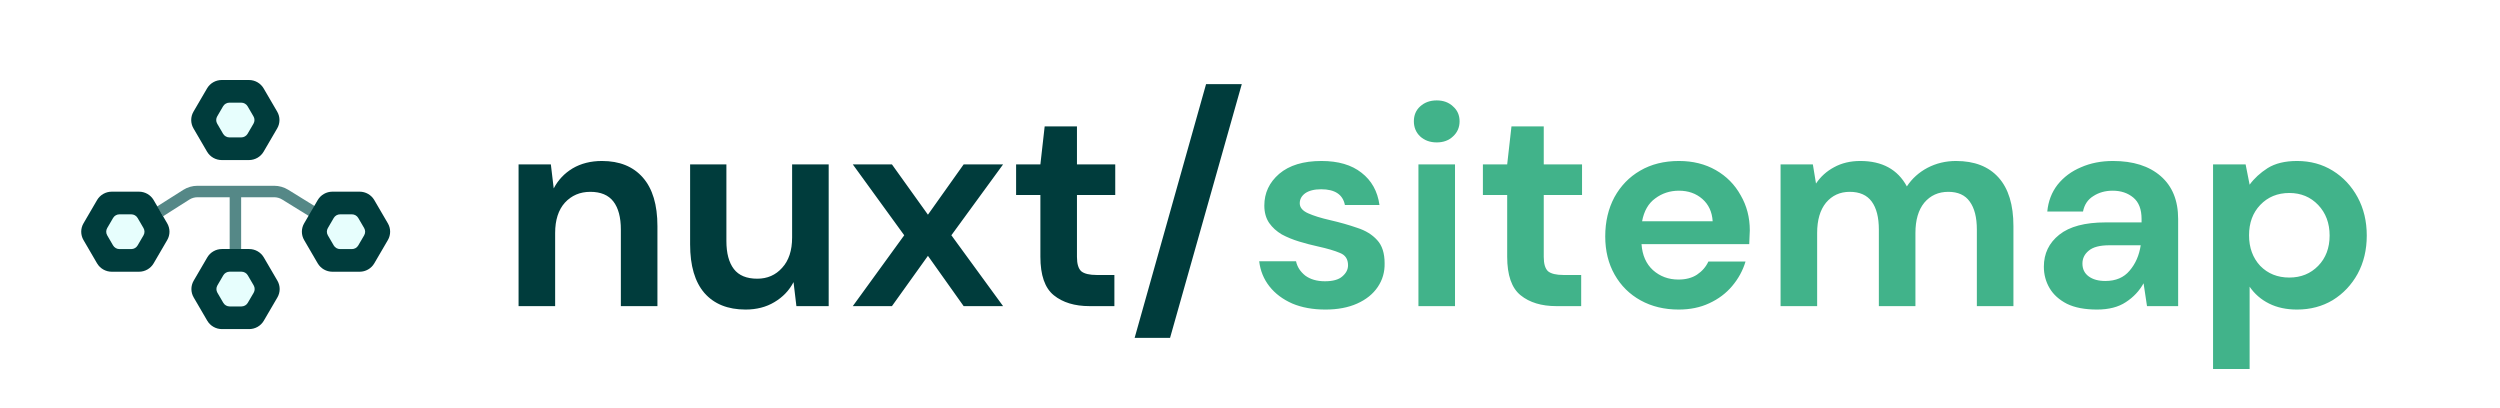 <svg width="245" height="40" viewBox="0 0 245 40" fill="none" xmlns="http://www.w3.org/2000/svg">
<path d="M50.82 30V16.112H53.984L54.264 18.464C54.693 17.643 55.309 16.989 56.112 16.504C56.933 16.019 57.895 15.776 58.996 15.776C60.713 15.776 62.048 16.317 63 17.4C63.952 18.483 64.428 20.069 64.428 22.16V30H60.844V22.496C60.844 21.301 60.601 20.387 60.116 19.752C59.631 19.117 58.875 18.8 57.848 18.8C56.84 18.8 56.009 19.155 55.356 19.864C54.721 20.573 54.404 21.563 54.404 22.832V30H50.82ZM73.063 30.336C71.327 30.336 69.983 29.795 69.031 28.712C68.098 27.629 67.631 26.043 67.631 23.952V16.112H71.187V23.616C71.187 24.811 71.43 25.725 71.915 26.36C72.4 26.995 73.166 27.312 74.211 27.312C75.201 27.312 76.013 26.957 76.647 26.248C77.3 25.539 77.627 24.549 77.627 23.28V16.112H81.211V30H78.047L77.767 27.648C77.338 28.469 76.713 29.123 75.891 29.608C75.088 30.093 74.146 30.336 73.063 30.336ZM83.574 30L88.614 23.056L83.574 16.112H87.41L90.938 21.04L94.438 16.112H98.302L93.234 23.056L98.302 30H94.438L90.938 25.072L87.41 30H83.574ZM106.774 30C105.318 30 104.151 29.645 103.274 28.936C102.396 28.227 101.958 26.967 101.958 25.156V19.108H99.578V16.112H101.958L102.378 12.388H105.542V16.112H109.294V19.108H105.542V25.184C105.542 25.856 105.682 26.323 105.962 26.584C106.26 26.827 106.764 26.948 107.474 26.948H109.21V30H106.774ZM111.195 33.108L118.195 8.244H121.695L114.667 33.108H111.195Z" fill="#003C3C"/>
<path d="M129.896 30.336C128.664 30.336 127.581 30.14 126.648 29.748C125.715 29.337 124.968 28.777 124.408 28.068C123.848 27.359 123.512 26.537 123.4 25.604H127.012C127.124 26.145 127.423 26.612 127.908 27.004C128.412 27.377 129.056 27.564 129.84 27.564C130.624 27.564 131.193 27.405 131.548 27.088C131.921 26.771 132.108 26.407 132.108 25.996C132.108 25.399 131.847 24.997 131.324 24.792C130.801 24.568 130.073 24.353 129.14 24.148C128.543 24.017 127.936 23.859 127.32 23.672C126.704 23.485 126.135 23.252 125.612 22.972C125.108 22.673 124.697 22.3 124.38 21.852C124.063 21.385 123.904 20.816 123.904 20.144C123.904 18.912 124.389 17.876 125.36 17.036C126.349 16.196 127.731 15.776 129.504 15.776C131.147 15.776 132.453 16.159 133.424 16.924C134.413 17.689 135.001 18.744 135.188 20.088H131.8C131.595 19.061 130.82 18.548 129.476 18.548C128.804 18.548 128.281 18.679 127.908 18.94C127.553 19.201 127.376 19.528 127.376 19.92C127.376 20.331 127.647 20.657 128.188 20.9C128.729 21.143 129.448 21.367 130.344 21.572C131.315 21.796 132.201 22.048 133.004 22.328C133.825 22.589 134.479 22.991 134.964 23.532C135.449 24.055 135.692 24.811 135.692 25.8C135.711 26.659 135.487 27.433 135.02 28.124C134.553 28.815 133.881 29.356 133.004 29.748C132.127 30.14 131.091 30.336 129.896 30.336ZM140.799 13.956C140.146 13.956 139.604 13.76 139.175 13.368C138.764 12.976 138.559 12.481 138.559 11.884C138.559 11.287 138.764 10.801 139.175 10.428C139.604 10.036 140.146 9.84 140.799 9.84C141.452 9.84 141.984 10.036 142.395 10.428C142.824 10.801 143.039 11.287 143.039 11.884C143.039 12.481 142.824 12.976 142.395 13.368C141.984 13.76 141.452 13.956 140.799 13.956ZM139.007 30V16.112H142.591V30H139.007ZM152.52 30C151.064 30 149.897 29.645 149.02 28.936C148.142 28.227 147.704 26.967 147.704 25.156V19.108H145.324V16.112H147.704L148.124 12.388H151.288V16.112H155.04V19.108H151.288V25.184C151.288 25.856 151.428 26.323 151.708 26.584C152.006 26.827 152.51 26.948 153.22 26.948H154.956V30H152.52ZM164.509 30.336C163.109 30.336 161.868 30.037 160.785 29.44C159.703 28.843 158.853 28.003 158.237 26.92C157.621 25.837 157.313 24.587 157.313 23.168C157.313 21.731 157.612 20.452 158.209 19.332C158.825 18.212 159.665 17.344 160.729 16.728C161.812 16.093 163.081 15.776 164.537 15.776C165.9 15.776 167.104 16.075 168.149 16.672C169.195 17.269 170.007 18.091 170.585 19.136C171.183 20.163 171.481 21.311 171.481 22.58C171.481 22.785 171.472 23 171.453 23.224C171.453 23.448 171.444 23.681 171.425 23.924H160.869C160.944 25.007 161.317 25.856 161.989 26.472C162.68 27.088 163.511 27.396 164.481 27.396C165.209 27.396 165.816 27.237 166.301 26.92C166.805 26.584 167.179 26.155 167.421 25.632H171.061C170.8 26.509 170.361 27.312 169.745 28.04C169.148 28.749 168.401 29.309 167.505 29.72C166.628 30.131 165.629 30.336 164.509 30.336ZM164.537 18.688C163.66 18.688 162.885 18.94 162.213 19.444C161.541 19.929 161.112 20.676 160.925 21.684H167.841C167.785 20.769 167.449 20.041 166.833 19.5C166.217 18.959 165.452 18.688 164.537 18.688ZM174.496 30V16.112H177.66L177.968 17.988C178.416 17.316 179.004 16.784 179.732 16.392C180.478 15.981 181.337 15.776 182.308 15.776C184.454 15.776 185.976 16.607 186.872 18.268C187.376 17.503 188.048 16.896 188.888 16.448C189.746 16 190.68 15.776 191.688 15.776C193.498 15.776 194.889 16.317 195.86 17.4C196.83 18.483 197.316 20.069 197.316 22.16V30H193.732V22.496C193.732 21.301 193.498 20.387 193.032 19.752C192.584 19.117 191.884 18.8 190.932 18.8C189.961 18.8 189.177 19.155 188.58 19.864C188.001 20.573 187.712 21.563 187.712 22.832V30H184.128V22.496C184.128 21.301 183.894 20.387 183.428 19.752C182.961 19.117 182.242 18.8 181.272 18.8C180.32 18.8 179.545 19.155 178.948 19.864C178.369 20.573 178.08 21.563 178.08 22.832V30H174.496ZM205.506 30.336C204.312 30.336 203.332 30.149 202.566 29.776C201.801 29.384 201.232 28.871 200.858 28.236C200.485 27.601 200.298 26.901 200.298 26.136C200.298 24.848 200.802 23.803 201.81 23C202.818 22.197 204.33 21.796 206.346 21.796H209.874V21.46C209.874 20.508 209.604 19.808 209.062 19.36C208.521 18.912 207.849 18.688 207.046 18.688C206.318 18.688 205.684 18.865 205.142 19.22C204.601 19.556 204.265 20.06 204.134 20.732H200.634C200.728 19.724 201.064 18.847 201.642 18.1C202.24 17.353 203.005 16.784 203.938 16.392C204.872 15.981 205.917 15.776 207.074 15.776C209.053 15.776 210.612 16.271 211.75 17.26C212.889 18.249 213.458 19.649 213.458 21.46V30H210.406L210.07 27.76C209.66 28.507 209.081 29.123 208.334 29.608C207.606 30.093 206.664 30.336 205.506 30.336ZM206.318 27.536C207.345 27.536 208.138 27.2 208.698 26.528C209.277 25.856 209.641 25.025 209.79 24.036H206.738C205.786 24.036 205.105 24.213 204.694 24.568C204.284 24.904 204.078 25.324 204.078 25.828C204.078 26.369 204.284 26.789 204.694 27.088C205.105 27.387 205.646 27.536 206.318 27.536ZM216.879 36.16V16.112H220.071L220.463 18.1C220.911 17.484 221.499 16.943 222.227 16.476C222.973 16.009 223.935 15.776 225.111 15.776C226.417 15.776 227.584 16.093 228.611 16.728C229.637 17.363 230.449 18.231 231.047 19.332C231.644 20.433 231.943 21.684 231.943 23.084C231.943 24.484 231.644 25.735 231.047 26.836C230.449 27.919 229.637 28.777 228.611 29.412C227.584 30.028 226.417 30.336 225.111 30.336C224.065 30.336 223.151 30.14 222.367 29.748C221.583 29.356 220.948 28.805 220.463 28.096V36.16H216.879ZM224.355 27.2C225.493 27.2 226.436 26.817 227.183 26.052C227.929 25.287 228.303 24.297 228.303 23.084C228.303 21.871 227.929 20.872 227.183 20.088C226.436 19.304 225.493 18.912 224.355 18.912C223.197 18.912 222.245 19.304 221.499 20.088C220.771 20.853 220.407 21.843 220.407 23.056C220.407 24.269 220.771 25.268 221.499 26.052C222.245 26.817 223.197 27.2 224.355 27.2Z" fill="#41B38A"/>
<path d="M18.96 12.58L20.295 14.871V14.868C20.441 15.117 20.65 15.323 20.901 15.466C21.152 15.609 21.437 15.685 21.727 15.686H24.4C24.69 15.685 24.975 15.609 25.226 15.466C25.477 15.323 25.686 15.117 25.832 14.868L27.167 12.58C27.312 12.332 27.388 12.05 27.388 11.763C27.388 11.476 27.312 11.194 27.167 10.945L25.832 8.657C25.686 8.409 25.477 8.202 25.225 8.059C24.974 7.916 24.689 7.84 24.398 7.84H21.727C21.437 7.841 21.152 7.916 20.901 8.06C20.65 8.203 20.441 8.409 20.295 8.657L18.96 10.945C18.815 11.194 18.739 11.476 18.739 11.763C18.739 12.05 18.815 12.332 18.96 12.58Z" fill="#003C3C"/>
<path d="M21.284 12.118L21.863 13.112V13.111C21.926 13.219 22.017 13.308 22.126 13.37C22.235 13.433 22.358 13.466 22.484 13.466H23.643C23.769 13.466 23.892 13.433 24.001 13.37C24.11 13.308 24.201 13.219 24.264 13.111L24.843 12.118C24.906 12.01 24.939 11.887 24.939 11.763C24.939 11.638 24.906 11.516 24.843 11.408L24.264 10.414C24.201 10.307 24.11 10.217 24.001 10.155C23.892 10.093 23.768 10.06 23.642 10.06H22.484C22.358 10.06 22.235 10.093 22.126 10.155C22.017 10.217 21.926 10.307 21.863 10.414L21.284 11.408C21.221 11.516 21.188 11.638 21.188 11.763C21.188 11.887 21.221 12.01 21.284 12.118Z" fill="#E7FEFD"/>
<path fill-rule="evenodd" clip-rule="evenodd" d="M17.952 18.612C18.37 18.347 18.855 18.206 19.351 18.206H26.869C27.354 18.206 27.829 18.341 28.242 18.596L30.904 20.24L30.314 21.197L27.651 19.552C27.416 19.407 27.145 19.33 26.869 19.33H23.632V24.587H22.508V19.33H19.351C19.069 19.33 18.792 19.41 18.554 19.561L15.982 21.193L15.379 20.244L17.952 18.612Z" fill="#558887"/>
<path d="M18.979 29.145L20.315 31.436V31.434C20.46 31.682 20.669 31.888 20.921 32.031C21.172 32.175 21.456 32.25 21.747 32.251H24.42C24.71 32.25 24.994 32.175 25.246 32.031C25.497 31.888 25.706 31.682 25.851 31.434L27.187 29.145C27.331 28.897 27.408 28.615 27.408 28.328C27.408 28.041 27.331 27.759 27.187 27.511L25.851 25.222C25.706 24.974 25.497 24.768 25.245 24.624C24.993 24.481 24.708 24.405 24.418 24.405H21.747C21.456 24.406 21.172 24.481 20.921 24.625C20.669 24.768 20.46 24.974 20.315 25.222L18.979 27.511C18.835 27.759 18.758 28.041 18.758 28.328C18.758 28.615 18.835 28.897 18.979 29.145Z" fill="#003C3C"/>
<path d="M21.303 28.683L21.883 29.677V29.676C21.946 29.784 22.036 29.873 22.145 29.936C22.254 29.998 22.378 30.031 22.503 30.031H23.663C23.788 30.031 23.912 29.998 24.021 29.936C24.13 29.873 24.22 29.784 24.283 29.676L24.863 28.683C24.925 28.575 24.958 28.452 24.958 28.328C24.958 28.203 24.925 28.081 24.863 27.973L24.283 26.98C24.22 26.872 24.13 26.782 24.02 26.72C23.911 26.658 23.788 26.625 23.662 26.625H22.503C22.378 26.625 22.254 26.658 22.145 26.72C22.036 26.782 21.946 26.872 21.883 26.98L21.303 27.973C21.241 28.081 21.208 28.203 21.208 28.328C21.208 28.452 21.241 28.575 21.303 28.683Z" fill="#E7FEFD"/>
<path d="M29.805 23.524L31.14 25.816V25.813C31.286 26.061 31.495 26.267 31.746 26.41C31.997 26.553 32.282 26.629 32.572 26.63H35.245C35.535 26.629 35.82 26.554 36.071 26.41C36.322 26.267 36.531 26.061 36.677 25.813L38.012 23.524C38.157 23.276 38.233 22.994 38.233 22.707C38.233 22.42 38.157 22.138 38.012 21.89L36.677 19.601C36.531 19.353 36.322 19.147 36.07 19.003C35.819 18.86 35.534 18.784 35.243 18.784H32.572C32.282 18.785 31.997 18.86 31.746 19.004C31.495 19.147 31.286 19.353 31.14 19.601L29.805 21.89C29.66 22.138 29.584 22.42 29.584 22.707C29.584 22.994 29.66 23.276 29.805 23.524Z" fill="#003C3C"/>
<path d="M32.129 23.062L32.708 24.057V24.055C32.771 24.163 32.862 24.253 32.971 24.315C33.08 24.377 33.203 24.41 33.329 24.41H34.488C34.614 24.41 34.737 24.377 34.846 24.315C34.955 24.253 35.046 24.163 35.109 24.055L35.688 23.062C35.751 22.954 35.784 22.831 35.784 22.707C35.784 22.582 35.751 22.46 35.688 22.352L35.109 21.359C35.046 21.251 34.955 21.161 34.846 21.099C34.737 21.037 34.613 21.004 34.487 21.004H33.329C33.203 21.004 33.08 21.037 32.971 21.099C32.862 21.162 32.771 21.251 32.708 21.359L32.129 22.352C32.066 22.46 32.033 22.582 32.033 22.707C32.033 22.831 32.066 22.954 32.129 23.062Z" fill="#E7FEFD"/>
<path d="M8.181 23.524L9.516 25.816V25.813C9.662 26.061 9.871 26.267 10.122 26.41C10.373 26.553 10.658 26.629 10.948 26.63H13.621C13.911 26.629 14.196 26.554 14.447 26.41C14.698 26.267 14.907 26.061 15.053 25.813L16.388 23.524C16.533 23.276 16.609 22.994 16.609 22.707C16.609 22.42 16.533 22.138 16.388 21.89L15.053 19.601C14.907 19.353 14.698 19.147 14.447 19.003C14.195 18.86 13.91 18.784 13.619 18.784H10.948C10.658 18.785 10.373 18.86 10.122 19.004C9.871 19.147 9.662 19.353 9.516 19.601L8.181 21.89C8.036 22.138 7.96 22.42 7.96 22.707C7.96 22.994 8.036 23.276 8.181 23.524Z" fill="#003C3C"/>
<path d="M10.505 23.062L11.084 24.057V24.055C11.147 24.163 11.238 24.253 11.347 24.315C11.456 24.377 11.579 24.41 11.705 24.41H12.864C12.99 24.41 13.113 24.377 13.222 24.315C13.331 24.253 13.422 24.163 13.485 24.055L14.064 23.062C14.127 22.954 14.16 22.831 14.16 22.707C14.16 22.582 14.127 22.46 14.064 22.352L13.485 21.359C13.422 21.251 13.331 21.161 13.222 21.099C13.113 21.037 12.989 21.004 12.863 21.004H11.705C11.579 21.004 11.456 21.037 11.347 21.099C11.238 21.162 11.147 21.251 11.084 21.359L10.505 22.352C10.442 22.46 10.409 22.582 10.409 22.707C10.409 22.831 10.442 22.954 10.505 23.062Z" fill="#E7FEFD"/>
</svg>
